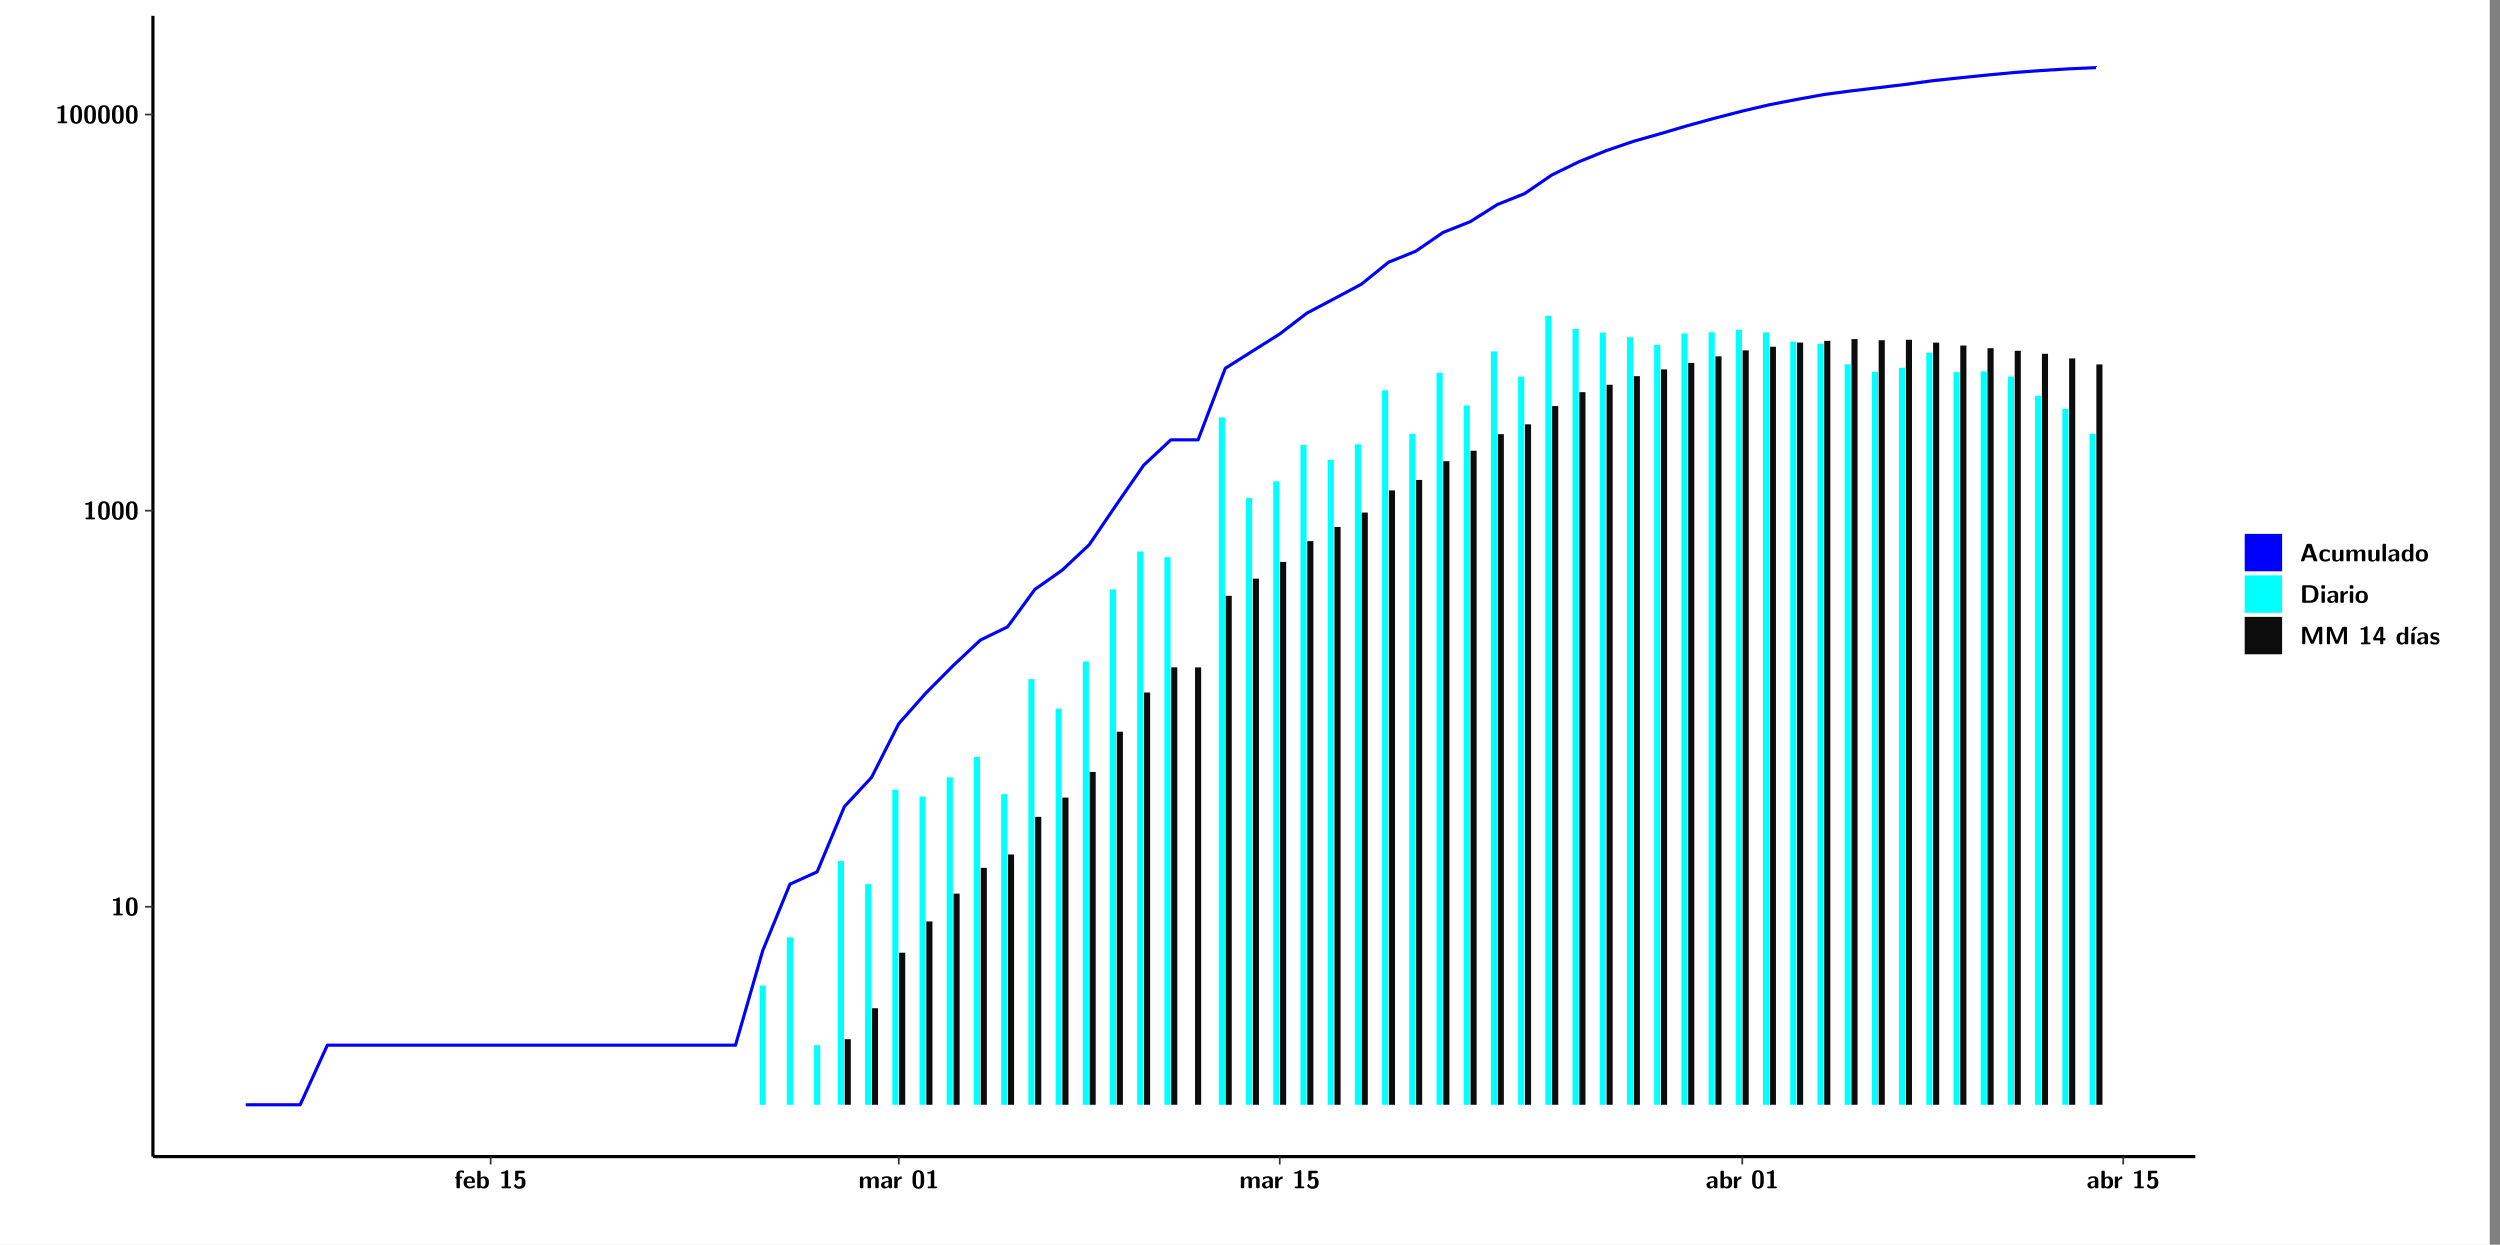 <?xml version="1.0" encoding="UTF-8"?>
<svg xmlns="http://www.w3.org/2000/svg" xmlns:xlink="http://www.w3.org/1999/xlink" width="867.653pt" height="432pt" viewBox="0 0 867.653 432" version="1.1">
<rect x="0" y="0" width="867.653" height="432" fill="#808080" stroke="none"/>
<defs>
<g>
<symbol overflow="visible" id="glyph0-0">
<path style="stroke:none;" d=""/>
</symbol>
<symbol overflow="visible" id="glyph0-1">
<path style="stroke:none;" d="M 3.109 -5.859 C 3.109 -6.016 3.109 -6.281 2.719 -6.281 C 2.547 -6.281 2.516 -6.266 2.406 -6.156 C 2.25 -6.016 1.922 -5.688 1.047 -5.672 C 0.891 -5.672 0.672 -5.609 0.672 -5.359 C 0.672 -5.047 0.969 -5.047 1.094 -5.047 C 1.344 -5.047 1.656 -5.078 1.906 -5.156 L 1.906 -0.625 L 1.234 -0.625 C 1.109 -0.625 0.812 -0.625 0.812 -0.312 C 0.812 0 1.109 0 1.234 0 L 3.719 0 C 3.828 0 4.141 0 4.141 -0.312 C 4.141 -0.625 3.828 -0.625 3.719 -0.625 L 3.109 -0.625 Z M 3.109 -5.859 "/>
</symbol>
<symbol overflow="visible" id="glyph0-2">
<path style="stroke:none;" d="M 4.438 -3 C 4.438 -4.203 4.438 -6.281 2.406 -6.281 C 0.375 -6.281 0.375 -4.219 0.375 -3 C 0.375 -1.812 0.375 0.188 2.406 0.188 C 4.438 0.188 4.438 -1.781 4.438 -3 Z M 2.406 -0.438 C 1.75 -0.438 1.656 -1.25 1.625 -1.484 C 1.562 -1.953 1.562 -2.766 1.562 -3.125 C 1.562 -3.641 1.562 -4.203 1.625 -4.641 C 1.641 -4.875 1.734 -5.641 2.406 -5.641 C 3.047 -5.641 3.156 -4.906 3.188 -4.734 C 3.25 -4.281 3.25 -3.594 3.25 -3.125 C 3.25 -2.625 3.25 -1.953 3.188 -1.469 C 3.156 -1.234 3.062 -0.438 2.406 -0.438 Z M 2.406 -0.438 "/>
</symbol>
<symbol overflow="visible" id="glyph0-3">
<path style="stroke:none;" d="M 1.922 -3.391 L 2.344 -3.391 C 2.453 -3.391 2.766 -3.391 2.766 -3.703 C 2.766 -4.016 2.453 -4.016 2.344 -4.016 L 1.891 -4.016 L 1.891 -4.969 C 1.891 -5.203 1.891 -5.547 2.469 -5.547 C 2.75 -5.547 2.922 -5.469 3.094 -5.297 C 3.156 -5.234 3.188 -5.219 3.219 -5.219 C 3.344 -5.219 3.344 -5.297 3.344 -5.438 L 3.344 -5.844 C 3.344 -6.062 3.328 -6.062 3.031 -6.125 C 2.781 -6.188 2.594 -6.188 2.469 -6.188 C 1.812 -6.188 0.75 -6.031 0.75 -4.719 L 0.75 -4.016 C 0.562 -4.016 0.266 -4.016 0.266 -3.703 C 0.266 -3.391 0.562 -3.391 0.75 -3.391 L 0.75 -0.422 C 0.75 -0.109 0.844 0 1.172 0 L 1.5 0 C 1.828 0 1.922 -0.109 1.922 -0.422 Z M 1.922 -3.391 "/>
</symbol>
<symbol overflow="visible" id="glyph0-4">
<path style="stroke:none;" d="M 3.781 -1.875 C 3.984 -1.875 4.203 -1.891 4.203 -2.281 C 4.203 -3.406 3.672 -4.156 2.359 -4.156 C 0.969 -4.156 0.266 -3.375 0.266 -2.047 C 0.266 -0.609 1.109 0.094 2.484 0.094 C 2.812 0.094 3.312 0.047 3.891 -0.234 C 4.078 -0.328 4.141 -0.359 4.141 -0.469 C 4.141 -0.531 4.125 -0.781 4.109 -0.844 C 4.078 -1.125 4.062 -1.125 3.984 -1.125 C 3.953 -1.125 3.938 -1.125 3.844 -1.047 C 3.328 -0.594 2.797 -0.531 2.516 -0.531 C 1.531 -0.531 1.422 -1.312 1.391 -1.875 Z M 1.406 -2.344 C 1.422 -2.875 1.609 -3.531 2.359 -3.531 C 3.062 -3.531 3.203 -3.031 3.219 -2.344 Z M 1.406 -2.344 "/>
</symbol>
<symbol overflow="visible" id="glyph0-5">
<path style="stroke:none;" d="M 1.703 -5.656 C 1.703 -5.938 1.641 -6.078 1.281 -6.078 L 0.953 -6.078 C 0.641 -6.078 0.531 -5.984 0.531 -5.656 L 0.531 -0.422 C 0.531 -0.109 0.625 0 0.953 0 L 1.312 0 C 1.453 0 1.719 0 1.734 -0.344 C 2.125 0.094 2.578 0.094 2.719 0.094 C 4.578 0.094 4.578 -1.594 4.578 -2.031 C 4.578 -2.453 4.578 -4.109 2.938 -4.109 C 2.219 -4.109 1.781 -3.703 1.703 -3.625 Z M 1.734 -3.172 C 1.844 -3.281 2.109 -3.484 2.5 -3.484 C 3.391 -3.484 3.391 -2.672 3.391 -2.016 C 3.391 -1.375 3.391 -0.531 2.406 -0.531 C 2.047 -0.531 1.828 -0.75 1.734 -0.875 Z M 1.734 -3.172 "/>
</symbol>
<symbol overflow="visible" id="glyph0-6">
<path style="stroke:none;" d="M 1.859 -5.203 L 3.578 -5.203 C 4 -5.203 4 -5.406 4 -5.641 C 4 -5.875 4 -6.078 3.578 -6.078 L 1.141 -6.078 C 0.875 -6.078 0.734 -6.031 0.734 -5.688 L 0.734 -3 C 0.734 -2.609 0.922 -2.594 1.172 -2.594 C 1.391 -2.594 1.469 -2.594 1.594 -2.812 C 1.812 -3.141 2.109 -3.328 2.469 -3.328 C 3.047 -3.328 3.047 -2.656 3.047 -1.969 C 3.047 -1.297 3.047 -0.625 2.125 -0.625 C 1.844 -0.625 1.25 -0.703 0.906 -1.406 C 0.875 -1.453 0.844 -1.5 0.781 -1.5 C 0.719 -1.5 0.703 -1.469 0.656 -1.391 C 0.531 -1.188 0.328 -0.891 0.328 -0.828 C 0.328 -0.75 0.891 0.188 2.141 0.188 C 3.562 0.188 4.328 -0.516 4.328 -1.938 C 4.328 -3.094 3.844 -3.953 2.5 -3.953 C 2.281 -3.953 2.078 -3.922 1.859 -3.844 Z M 1.859 -5.203 "/>
</symbol>
<symbol overflow="visible" id="glyph0-7">
<path style="stroke:none;" d="M 7.062 -2.844 C 7.062 -3.75 6.672 -4.109 5.781 -4.109 C 5.156 -4.109 4.688 -3.828 4.359 -3.25 C 4.219 -4.078 3.484 -4.109 3.109 -4.109 C 2.938 -4.109 2.578 -4.109 2.188 -3.828 C 1.906 -3.625 1.734 -3.344 1.672 -3.203 L 1.672 -3.641 C 1.672 -3.922 1.609 -4.062 1.25 -4.062 L 0.953 -4.062 C 0.625 -4.062 0.531 -3.969 0.531 -3.641 L 0.531 -0.422 C 0.531 -0.109 0.625 0 0.953 0 L 1.297 0 C 1.625 0 1.719 -0.109 1.719 -0.422 L 1.719 -2.359 C 1.719 -3.141 2.25 -3.484 2.688 -3.484 C 3.109 -3.484 3.203 -3.297 3.203 -2.828 L 3.203 -0.422 C 3.203 -0.109 3.297 0 3.625 0 L 3.969 0 C 4.297 0 4.391 -0.109 4.391 -0.422 L 4.391 -2.359 C 4.391 -3.141 4.922 -3.484 5.359 -3.484 C 5.781 -3.484 5.875 -3.297 5.875 -2.828 L 5.875 -0.422 C 5.875 -0.109 5.969 0 6.297 0 L 6.641 0 C 6.984 0 7.062 -0.109 7.062 -0.422 Z M 7.062 -2.844 "/>
</symbol>
<symbol overflow="visible" id="glyph0-8">
<path style="stroke:none;" d="M 4.062 -2.766 C 4.062 -4.156 2.734 -4.156 2.297 -4.156 C 1.891 -4.156 1.453 -4.125 0.859 -3.891 C 0.672 -3.797 0.625 -3.781 0.625 -3.688 C 0.625 -3.625 0.688 -3.109 0.688 -3.047 C 0.703 -2.984 0.75 -2.938 0.812 -2.938 C 0.844 -2.938 0.875 -2.969 0.906 -3 C 1.281 -3.391 1.719 -3.578 2.266 -3.578 C 2.734 -3.578 2.875 -3.297 2.875 -2.781 L 2.875 -2.469 C 2.562 -2.469 0.266 -2.453 0.266 -1.172 C 0.266 -0.547 0.766 0.094 1.531 0.094 C 1.828 0.094 2.484 0.016 2.906 -0.594 L 2.906 -0.422 C 2.906 -0.141 2.969 0 3.328 0 L 3.641 0 C 3.984 0 4.062 -0.109 4.062 -0.422 Z M 2.875 -1.344 C 2.875 -0.531 2.047 -0.531 2.016 -0.531 C 1.641 -0.531 1.406 -0.844 1.406 -1.188 C 1.406 -2.047 2.625 -2.109 2.875 -2.109 Z M 2.875 -1.344 "/>
</symbol>
<symbol overflow="visible" id="glyph0-9">
<path style="stroke:none;" d="M 1.703 -2.016 C 1.703 -2.844 2.391 -3.188 2.938 -3.219 C 3.109 -3.234 3.125 -3.234 3.125 -3.469 L 3.125 -3.875 C 3.125 -4.047 3.125 -4.109 2.969 -4.109 C 2.719 -4.109 2.078 -4.031 1.672 -3.078 L 1.656 -3.078 L 1.656 -3.641 C 1.656 -3.922 1.594 -4.062 1.234 -4.062 L 0.953 -4.062 C 0.641 -4.062 0.531 -3.969 0.531 -3.641 L 0.531 -0.422 C 0.531 -0.109 0.625 0 0.953 0 L 1.281 0 C 1.609 0 1.703 -0.109 1.703 -0.422 Z M 1.703 -2.016 "/>
</symbol>
<symbol overflow="visible" id="glyph0-10">
<path style="stroke:none;" d="M 4.156 -5.703 C 4.031 -6.078 3.766 -6.078 3.594 -6.078 L 2.828 -6.078 C 2.641 -6.078 2.391 -6.078 2.266 -5.703 L 0.406 -0.406 C 0.375 -0.297 0.375 -0.281 0.375 -0.234 C 0.375 0 0.594 0 0.703 0 L 1.031 0 C 1.188 0 1.453 0 1.578 -0.344 L 1.922 -1.328 L 4.344 -1.328 L 4.641 -0.484 C 4.75 -0.172 4.812 0 5.234 0 L 5.703 0 C 5.828 0 6.047 0 6.047 -0.234 C 6.047 -0.281 6.047 -0.297 6 -0.406 Z M 2.812 -3.938 C 2.938 -4.328 3.062 -4.656 3.125 -4.969 L 3.141 -4.969 C 3.188 -4.766 3.188 -4.75 3.25 -4.547 L 4.078 -2.078 L 2.188 -2.078 Z M 2.812 -3.938 "/>
</symbol>
<symbol overflow="visible" id="glyph0-11">
<path style="stroke:none;" d="M 4 -0.438 C 4 -0.531 3.969 -0.938 3.953 -1.047 C 3.953 -1.078 3.938 -1.172 3.844 -1.172 C 3.812 -1.172 3.797 -1.172 3.703 -1.078 C 3.562 -0.953 3.141 -0.594 2.422 -0.594 C 1.516 -0.594 1.516 -1.469 1.516 -2.031 C 1.516 -2.75 1.562 -3.484 2.453 -3.484 C 3.031 -3.484 3.266 -3.344 3.578 -3.078 C 3.688 -2.984 3.703 -2.984 3.734 -2.984 C 3.828 -2.984 3.844 -3.062 3.844 -3.094 C 3.859 -3.172 3.953 -3.656 3.953 -3.703 C 3.953 -3.781 3.891 -3.812 3.75 -3.891 C 3.328 -4.078 3.062 -4.156 2.453 -4.156 C 1.141 -4.156 0.328 -3.547 0.328 -2.016 C 0.328 -0.562 1.078 0.094 2.406 0.094 C 2.641 0.094 3.172 0.094 3.75 -0.203 C 4 -0.344 4 -0.344 4 -0.438 Z M 4 -0.438 "/>
</symbol>
<symbol overflow="visible" id="glyph0-12">
<path style="stroke:none;" d="M 4.391 -3.594 C 4.391 -3.875 4.328 -4.016 3.969 -4.016 L 3.609 -4.016 C 3.281 -4.016 3.188 -3.906 3.188 -3.594 L 3.188 -1.516 C 3.188 -0.938 2.891 -0.438 2.266 -0.438 C 1.766 -0.438 1.719 -0.562 1.719 -1.031 L 1.719 -3.594 C 1.719 -3.875 1.656 -4.016 1.297 -4.016 L 0.953 -4.016 C 0.625 -4.016 0.531 -3.922 0.531 -3.594 L 0.531 -1.109 C 0.531 -0.172 1.031 0.094 1.953 0.094 C 2.188 0.094 2.812 0.094 3.219 -0.656 L 3.219 -0.422 C 3.219 -0.141 3.281 0 3.641 0 L 3.969 0 C 4.297 0 4.391 -0.109 4.391 -0.422 Z M 4.391 -3.594 "/>
</symbol>
<symbol overflow="visible" id="glyph0-13">
<path style="stroke:none;" d="M 1.703 -5.656 C 1.703 -5.938 1.641 -6.078 1.281 -6.078 L 0.953 -6.078 C 0.641 -6.078 0.531 -5.984 0.531 -5.656 L 0.531 -0.422 C 0.531 -0.109 0.625 0 0.953 0 L 1.281 0 C 1.609 0 1.703 -0.109 1.703 -0.422 Z M 1.703 -5.656 "/>
</symbol>
<symbol overflow="visible" id="glyph0-14">
<path style="stroke:none;" d="M 4.375 -5.656 C 4.375 -5.938 4.312 -6.078 3.953 -6.078 L 3.625 -6.078 C 3.297 -6.078 3.203 -5.969 3.203 -5.656 L 3.203 -3.672 C 2.812 -4.047 2.375 -4.109 2.109 -4.109 C 0.328 -4.109 0.328 -2.422 0.328 -2 C 0.328 -1.594 0.328 0.094 2.062 0.094 C 2.422 0.094 2.812 -0.016 3.188 -0.406 C 3.188 -0.094 3.297 0 3.609 0 L 3.953 0 C 4.281 0 4.375 -0.109 4.375 -0.422 Z M 3.188 -1.094 C 3.188 -0.953 3.188 -0.875 2.922 -0.688 C 2.703 -0.547 2.5 -0.531 2.406 -0.531 C 1.516 -0.531 1.516 -1.344 1.516 -2 C 1.516 -2.656 1.516 -3.484 2.5 -3.484 C 2.75 -3.484 2.984 -3.391 3.188 -3.203 Z M 3.188 -1.094 "/>
</symbol>
<symbol overflow="visible" id="glyph0-15">
<path style="stroke:none;" d="M 4.547 -1.969 C 4.547 -3.406 3.844 -4.156 2.406 -4.156 C 0.953 -4.156 0.266 -3.391 0.266 -1.969 C 0.266 -0.547 1.031 0.094 2.406 0.094 C 3.781 0.094 4.547 -0.531 4.547 -1.969 Z M 2.406 -0.594 C 1.469 -0.594 1.469 -1.375 1.469 -2.078 C 1.469 -2.75 1.469 -3.531 2.406 -3.531 C 3.344 -3.531 3.344 -2.766 3.344 -2.078 C 3.344 -1.391 3.344 -0.594 2.406 -0.594 Z M 2.406 -0.594 "/>
</symbol>
<symbol overflow="visible" id="glyph0-16">
<path style="stroke:none;" d="M 1.219 -6.078 C 0.906 -6.078 0.797 -5.984 0.797 -5.656 L 0.797 -0.422 C 0.797 -0.109 0.891 0 1.219 0 L 3.531 0 C 5.672 0 6.422 -1.281 6.422 -3 C 6.422 -3.688 6.297 -4.547 5.812 -5.156 C 5.156 -5.984 4.109 -6.078 3.531 -6.078 Z M 2.062 -0.75 L 2.062 -5.328 L 3.188 -5.328 C 5.078 -5.328 5.156 -3.984 5.156 -3 C 5.156 -2 5.062 -0.75 3.188 -0.75 Z M 2.062 -0.75 "/>
</symbol>
<symbol overflow="visible" id="glyph0-17">
<path style="stroke:none;" d="M 0.891 -6.094 C 0.609 -6.094 0.469 -6.047 0.469 -5.688 L 0.469 -5.281 C 0.469 -5 0.562 -4.891 0.891 -4.891 L 1.344 -4.891 C 1.766 -4.891 1.766 -5.078 1.766 -5.484 C 1.766 -5.906 1.766 -6.094 1.344 -6.094 Z M 1.703 -3.594 C 1.703 -3.875 1.641 -4.016 1.281 -4.016 L 0.953 -4.016 C 0.641 -4.016 0.531 -3.922 0.531 -3.594 L 0.531 -0.422 C 0.531 -0.109 0.625 0 0.953 0 L 1.281 0 C 1.609 0 1.703 -0.109 1.703 -0.422 Z M 1.703 -3.594 "/>
</symbol>
<symbol overflow="visible" id="glyph0-18">
<path style="stroke:none;" d="M 4.859 -2.859 C 4.688 -2.422 4.359 -1.609 4.281 -1.312 C 4.203 -1.625 3.844 -2.484 3.656 -2.953 L 2.531 -5.719 C 2.391 -6.078 2.109 -6.078 1.953 -6.078 L 1.219 -6.078 C 0.906 -6.078 0.797 -5.984 0.797 -5.656 L 0.797 -0.422 C 0.797 -0.109 0.891 0 1.219 0 L 1.453 0 C 1.781 0 1.875 -0.109 1.875 -0.422 L 1.875 -4.953 L 1.891 -4.953 C 1.984 -4.562 2.375 -3.578 2.578 -3.062 L 3.609 -0.562 C 3.766 -0.188 3.969 -0.188 4.266 -0.188 C 4.562 -0.188 4.781 -0.188 4.938 -0.562 L 6.062 -3.328 C 6.141 -3.531 6.625 -4.719 6.672 -4.953 L 6.688 -4.953 L 6.688 -0.422 C 6.688 -0.141 6.75 0 7.109 0 L 7.344 0 C 7.672 0 7.766 -0.109 7.766 -0.422 L 7.766 -5.656 C 7.766 -5.938 7.703 -6.078 7.344 -6.078 L 6.609 -6.078 C 6.391 -6.078 6.172 -6.062 6.016 -5.703 Z M 4.859 -2.859 "/>
</symbol>
<symbol overflow="visible" id="glyph0-19">
<path style="stroke:none;" d="M 0.344 -2.297 C 0.266 -2.172 0.266 -2.141 0.266 -1.984 L 0.266 -1.766 C 0.266 -1.484 0.328 -1.344 0.688 -1.344 L 2.672 -1.344 L 2.672 -0.422 C 2.672 -0.141 2.719 0 3.078 0 L 3.328 0 C 3.656 0 3.75 -0.109 3.75 -0.422 L 3.75 -1.344 L 4.125 -1.344 C 4.391 -1.344 4.547 -1.406 4.547 -1.75 C 4.547 -2.078 4.422 -2.172 4.125 -2.172 L 3.75 -2.172 L 3.75 -5.656 C 3.75 -5.984 3.656 -6.078 3.328 -6.078 L 2.688 -6.078 C 2.531 -6.078 2.391 -6.078 2.281 -5.875 Z M 1.188 -2.172 C 2.578 -4.75 2.672 -5.016 2.703 -5.156 L 2.719 -5.156 L 2.719 -2.172 Z M 1.188 -2.172 "/>
</symbol>
<symbol overflow="visible" id="glyph0-20">
<path style="stroke:none;" d="M 3.906 -5.844 C 3.953 -5.875 4 -5.922 4 -5.969 C 4 -6.078 3.906 -6.078 3.766 -6.078 L 3.047 -6.078 C 2.875 -6.078 2.859 -6.078 2.781 -5.984 L 2.031 -4.953 C 1.953 -4.859 1.953 -4.844 1.953 -4.828 C 1.953 -4.703 2.047 -4.703 2.188 -4.703 L 2.516 -4.703 Z M 3.906 -5.844 "/>
</symbol>
<symbol overflow="visible" id="glyph0-21">
<path style="stroke:none;" d="M 1.703 -3.594 C 1.703 -3.875 1.641 -4.016 1.281 -4.016 L 0.953 -4.016 C 0.641 -4.016 0.531 -3.922 0.531 -3.594 L 0.531 -0.422 C 0.531 -0.109 0.625 0 0.953 0 L 1.281 0 C 1.609 0 1.703 -0.109 1.703 -0.422 Z M 1.703 -3.594 "/>
</symbol>
<symbol overflow="visible" id="glyph0-22">
<path style="stroke:none;" d="M 3.469 -1.234 C 3.469 -1.734 3.203 -2.031 3.047 -2.172 C 2.703 -2.484 2.391 -2.547 2.031 -2.609 C 1.547 -2.703 1.188 -2.766 1.188 -3.109 C 1.188 -3.469 1.484 -3.547 1.828 -3.547 C 2.406 -3.547 2.719 -3.328 2.953 -3.125 C 3.047 -3.047 3.062 -3.047 3.094 -3.047 C 3.188 -3.047 3.203 -3.125 3.203 -3.156 C 3.219 -3.219 3.312 -3.719 3.312 -3.766 C 3.312 -3.906 2.844 -4.031 2.75 -4.062 C 2.406 -4.156 2.125 -4.156 1.891 -4.156 C 1.5 -4.156 0.328 -4.156 0.328 -2.906 C 0.328 -2.484 0.516 -2.219 0.75 -2 C 1.062 -1.734 1.406 -1.672 1.906 -1.562 C 2.156 -1.531 2.609 -1.453 2.609 -1.062 C 2.609 -0.656 2.266 -0.594 1.922 -0.594 C 1.531 -0.594 1.047 -0.703 0.625 -1.188 C 0.594 -1.234 0.562 -1.266 0.516 -1.266 C 0.422 -1.266 0.406 -1.188 0.391 -1.125 C 0.375 -1.016 0.266 -0.516 0.266 -0.422 C 0.266 -0.266 0.922 -0.062 0.922 -0.047 C 1.406 0.094 1.766 0.094 1.922 0.094 C 2.359 0.094 3.469 0.062 3.469 -1.234 Z M 3.469 -1.234 "/>
</symbol>
</g>
<clipPath id="clip1">
  <path d="M 0 0 L 864.012 0 L 864.012 432 L 0 432 Z M 0 0 "/>
</clipPath>
<clipPath id="clip2">
  <path d="M 53.07 5.473 L 761.902 5.473 L 761.902 401.414 L 53.07 401.414 Z M 53.07 5.473 "/>
</clipPath>
</defs>
<g id="surface1">
<g clip-path="url(#clip1)" clip-rule="nonzero">
<path style="fill-rule:nonzero;fill:rgb(100%,100%,100%);fill-opacity:1;stroke-width:0.598;stroke-linecap:round;stroke-linejoin:round;stroke:rgb(100%,100%,100%);stroke-opacity:1;stroke-miterlimit:10;" d="M 0 0 L 0 432.004 L 864.012 432.004 L 864.012 0 Z M 0 0 " transform="matrix(1,0,0,-1,0,432)"/>
</g>
<g clip-path="url(#clip2)" clip-rule="nonzero">
<path style=" stroke:none;fill-rule:nonzero;fill:rgb(100%,100%,100%);fill-opacity:1;" d="M 53.07 401.414 L 53.07 5.473 L 761.902 5.473 L 761.902 401.414 Z M 53.07 401.414 "/>
</g>
<path style=" stroke:none;fill-rule:nonzero;fill:rgb(0%,100%,100%);fill-opacity:1;" d="M 263.656 383.422 L 263.656 342.035 L 265.777 342.035 L 265.777 383.422 Z M 263.656 383.422 "/>
<path style=" stroke:none;fill-rule:nonzero;fill:rgb(0%,100%,100%);fill-opacity:1;" d="M 273.09 383.422 L 273.09 325.328 L 275.223 325.328 L 275.223 383.422 Z M 273.09 383.422 "/>
<path style=" stroke:none;fill-rule:nonzero;fill:rgb(0%,100%,100%);fill-opacity:1;" d="M 282.535 383.422 L 282.535 362.73 L 284.668 362.73 L 284.668 383.422 Z M 282.535 383.422 "/>
<path style=" stroke:none;fill-rule:nonzero;fill:rgb(0%,100%,100%);fill-opacity:1;" d="M 290.805 383.422 L 290.805 298.848 L 292.926 298.848 L 292.926 383.422 Z M 290.805 383.422 "/>
<path style=" stroke:none;fill-rule:nonzero;fill:rgb(4.999%,4.999%,4.999%);fill-opacity:1;" d="M 293.164 383.422 L 293.164 360.668 L 295.285 360.668 L 295.285 383.422 Z M 293.164 383.422 "/>
<path style=" stroke:none;fill-rule:nonzero;fill:rgb(0%,100%,100%);fill-opacity:1;" d="M 300.246 383.422 L 300.246 306.859 L 302.371 306.859 L 302.371 383.422 Z M 300.246 383.422 "/>
<path style=" stroke:none;fill-rule:nonzero;fill:rgb(4.999%,4.999%,4.999%);fill-opacity:1;" d="M 302.609 383.422 L 302.609 349.926 L 304.73 349.926 L 304.73 383.422 Z M 302.609 383.422 "/>
<path style=" stroke:none;fill-rule:nonzero;fill:rgb(0%,100%,100%);fill-opacity:1;" d="M 309.684 383.422 L 309.684 274.059 L 311.816 274.059 L 311.816 383.422 Z M 309.684 383.422 "/>
<path style=" stroke:none;fill-rule:nonzero;fill:rgb(4.999%,4.999%,4.999%);fill-opacity:1;" d="M 312.043 383.422 L 312.043 330.648 L 314.176 330.648 L 314.176 383.422 Z M 312.043 383.422 "/>
<path style=" stroke:none;fill-rule:nonzero;fill:rgb(0%,100%,100%);fill-opacity:1;" d="M 319.129 383.422 L 319.129 276.453 L 321.258 276.453 L 321.258 383.422 Z M 319.129 383.422 "/>
<path style=" stroke:none;fill-rule:nonzero;fill:rgb(4.999%,4.999%,4.999%);fill-opacity:1;" d="M 321.488 383.422 L 321.488 319.789 L 323.621 319.789 L 323.621 383.422 Z M 321.488 383.422 "/>
<path style=" stroke:none;fill-rule:nonzero;fill:rgb(0%,100%,100%);fill-opacity:1;" d="M 328.57 383.422 L 328.57 269.785 L 330.695 269.785 L 330.695 383.422 Z M 328.57 383.422 "/>
<path style=" stroke:none;fill-rule:nonzero;fill:rgb(4.999%,4.999%,4.999%);fill-opacity:1;" d="M 330.934 383.422 L 330.934 310.145 L 333.055 310.145 L 333.055 383.422 Z M 330.934 383.422 "/>
<path style=" stroke:none;fill-rule:nonzero;fill:rgb(0%,100%,100%);fill-opacity:1;" d="M 338.016 383.422 L 338.016 262.734 L 340.141 262.734 L 340.141 383.422 Z M 338.016 383.422 "/>
<path style=" stroke:none;fill-rule:nonzero;fill:rgb(4.999%,4.999%,4.999%);fill-opacity:1;" d="M 340.379 383.422 L 340.379 301.199 L 342.5 301.199 L 342.5 383.422 Z M 340.379 383.422 "/>
<path style=" stroke:none;fill-rule:nonzero;fill:rgb(0%,100%,100%);fill-opacity:1;" d="M 347.461 383.422 L 347.461 275.633 L 349.582 275.633 L 349.582 383.422 Z M 347.461 383.422 "/>
<path style=" stroke:none;fill-rule:nonzero;fill:rgb(4.999%,4.999%,4.999%);fill-opacity:1;" d="M 349.824 383.422 L 349.824 296.555 L 351.945 296.555 L 351.945 383.422 Z M 349.824 383.422 "/>
<path style=" stroke:none;fill-rule:nonzero;fill:rgb(0%,100%,100%);fill-opacity:1;" d="M 356.906 383.422 L 356.906 235.695 L 359.027 235.695 L 359.027 383.422 Z M 356.906 383.422 "/>
<path style=" stroke:none;fill-rule:nonzero;fill:rgb(4.999%,4.999%,4.999%);fill-opacity:1;" d="M 359.266 383.422 L 359.266 283.496 L 361.391 283.496 L 361.391 383.422 Z M 359.266 383.422 "/>
<path style=" stroke:none;fill-rule:nonzero;fill:rgb(0%,100%,100%);fill-opacity:1;" d="M 366.352 383.422 L 366.352 245.957 L 368.473 245.957 L 368.473 383.422 Z M 366.352 383.422 "/>
<path style=" stroke:none;fill-rule:nonzero;fill:rgb(4.999%,4.999%,4.999%);fill-opacity:1;" d="M 368.711 383.422 L 368.711 276.809 L 370.836 276.809 L 370.836 383.422 Z M 368.711 383.422 "/>
<path style=" stroke:none;fill-rule:nonzero;fill:rgb(0%,100%,100%);fill-opacity:1;" d="M 375.797 383.422 L 375.797 229.586 L 377.918 229.586 L 377.918 383.422 Z M 375.797 383.422 "/>
<path style=" stroke:none;fill-rule:nonzero;fill:rgb(4.999%,4.999%,4.999%);fill-opacity:1;" d="M 378.156 383.422 L 378.156 267.902 L 380.277 267.902 L 380.277 383.422 Z M 378.156 383.422 "/>
<path style=" stroke:none;fill-rule:nonzero;fill:rgb(0%,100%,100%);fill-opacity:1;" d="M 385.23 383.422 L 385.23 204.57 L 387.363 204.57 L 387.363 383.422 Z M 385.23 383.422 "/>
<path style=" stroke:none;fill-rule:nonzero;fill:rgb(4.999%,4.999%,4.999%);fill-opacity:1;" d="M 387.59 383.422 L 387.59 253.945 L 389.723 253.945 L 389.723 383.422 Z M 387.59 383.422 "/>
<path style=" stroke:none;fill-rule:nonzero;fill:rgb(0%,100%,100%);fill-opacity:1;" d="M 394.676 383.422 L 394.676 191.391 L 396.809 191.391 L 396.809 383.422 Z M 394.676 383.422 "/>
<path style=" stroke:none;fill-rule:nonzero;fill:rgb(4.999%,4.999%,4.999%);fill-opacity:1;" d="M 397.035 383.422 L 397.035 240.348 L 399.168 240.348 L 399.168 383.422 Z M 397.035 383.422 "/>
<path style=" stroke:none;fill-rule:nonzero;fill:rgb(0%,100%,100%);fill-opacity:1;" d="M 404.121 383.422 L 404.121 193.383 L 406.242 193.383 L 406.242 383.422 Z M 404.121 383.422 "/>
<path style=" stroke:none;fill-rule:nonzero;fill:rgb(4.999%,4.999%,4.999%);fill-opacity:1;" d="M 406.48 383.422 L 406.48 231.609 L 408.602 231.609 L 408.602 383.422 Z M 406.48 383.422 "/>
<path style=" stroke:none;fill-rule:nonzero;fill:rgb(4.999%,4.999%,4.999%);fill-opacity:1;" d="M 414.75 383.422 L 414.75 231.629 L 416.871 231.629 L 416.871 383.422 Z M 414.75 383.422 "/>
<path style=" stroke:none;fill-rule:nonzero;fill:rgb(0%,100%,100%);fill-opacity:1;" d="M 423.008 383.422 L 423.008 144.871 L 425.133 144.871 L 425.133 383.422 Z M 423.008 383.422 "/>
<path style=" stroke:none;fill-rule:nonzero;fill:rgb(4.999%,4.999%,4.999%);fill-opacity:1;" d="M 425.371 383.422 L 425.371 206.781 L 427.492 206.781 L 427.492 383.422 Z M 425.371 383.422 "/>
<path style=" stroke:none;fill-rule:nonzero;fill:rgb(0%,100%,100%);fill-opacity:1;" d="M 432.453 383.422 L 432.453 172.82 L 434.574 172.82 L 434.574 383.422 Z M 432.453 383.422 "/>
<path style=" stroke:none;fill-rule:nonzero;fill:rgb(4.999%,4.999%,4.999%);fill-opacity:1;" d="M 434.816 383.422 L 434.816 200.832 L 436.938 200.832 L 436.938 383.422 Z M 434.816 383.422 "/>
<path style=" stroke:none;fill-rule:nonzero;fill:rgb(0%,100%,100%);fill-opacity:1;" d="M 441.898 383.422 L 441.898 167.031 L 444.02 167.031 L 444.02 383.422 Z M 441.898 383.422 "/>
<path style=" stroke:none;fill-rule:nonzero;fill:rgb(4.999%,4.999%,4.999%);fill-opacity:1;" d="M 444.262 383.422 L 444.262 195.016 L 446.383 195.016 L 446.383 383.422 Z M 444.262 383.422 "/>
<path style=" stroke:none;fill-rule:nonzero;fill:rgb(0%,100%,100%);fill-opacity:1;" d="M 451.344 383.422 L 451.344 154.457 L 453.465 154.457 L 453.465 383.422 Z M 451.344 383.422 "/>
<path style=" stroke:none;fill-rule:nonzero;fill:rgb(4.999%,4.999%,4.999%);fill-opacity:1;" d="M 453.703 383.422 L 453.703 187.801 L 455.828 187.801 L 455.828 383.422 Z M 453.703 383.422 "/>
<path style=" stroke:none;fill-rule:nonzero;fill:rgb(0%,100%,100%);fill-opacity:1;" d="M 460.777 383.422 L 460.777 159.578 L 462.91 159.578 L 462.91 383.422 Z M 460.777 383.422 "/>
<path style=" stroke:none;fill-rule:nonzero;fill:rgb(4.999%,4.999%,4.999%);fill-opacity:1;" d="M 463.141 383.422 L 463.141 182.883 L 465.27 182.883 L 465.27 383.422 Z M 463.141 383.422 "/>
<path style=" stroke:none;fill-rule:nonzero;fill:rgb(0%,100%,100%);fill-opacity:1;" d="M 470.223 383.422 L 470.223 154.207 L 472.355 154.207 L 472.355 383.422 Z M 470.223 383.422 "/>
<path style=" stroke:none;fill-rule:nonzero;fill:rgb(4.999%,4.999%,4.999%);fill-opacity:1;" d="M 472.582 383.422 L 472.582 177.891 L 474.715 177.891 L 474.715 383.422 Z M 472.582 383.422 "/>
<path style=" stroke:none;fill-rule:nonzero;fill:rgb(0%,100%,100%);fill-opacity:1;" d="M 479.668 383.422 L 479.668 135.449 L 481.789 135.449 L 481.789 383.422 Z M 479.668 383.422 "/>
<path style=" stroke:none;fill-rule:nonzero;fill:rgb(4.999%,4.999%,4.999%);fill-opacity:1;" d="M 482.027 383.422 L 482.027 170.207 L 484.152 170.207 L 484.152 383.422 Z M 482.027 383.422 "/>
<path style=" stroke:none;fill-rule:nonzero;fill:rgb(0%,100%,100%);fill-opacity:1;" d="M 489.113 383.422 L 489.113 150.512 L 491.234 150.512 L 491.234 383.422 Z M 489.113 383.422 "/>
<path style=" stroke:none;fill-rule:nonzero;fill:rgb(4.999%,4.999%,4.999%);fill-opacity:1;" d="M 491.473 383.422 L 491.473 166.562 L 493.594 166.562 L 493.594 383.422 Z M 491.473 383.422 "/>
<path style=" stroke:none;fill-rule:nonzero;fill:rgb(0%,100%,100%);fill-opacity:1;" d="M 498.559 383.422 L 498.559 129.391 L 500.68 129.391 L 500.68 383.422 Z M 498.559 383.422 "/>
<path style=" stroke:none;fill-rule:nonzero;fill:rgb(4.999%,4.999%,4.999%);fill-opacity:1;" d="M 500.918 383.422 L 500.918 160.066 L 503.039 160.066 L 503.039 383.422 Z M 500.918 383.422 "/>
<path style=" stroke:none;fill-rule:nonzero;fill:rgb(0%,100%,100%);fill-opacity:1;" d="M 508 383.422 L 508 140.738 L 510.125 140.738 L 510.125 383.422 Z M 508 383.422 "/>
<path style=" stroke:none;fill-rule:nonzero;fill:rgb(4.999%,4.999%,4.999%);fill-opacity:1;" d="M 510.363 383.422 L 510.363 156.43 L 512.484 156.43 L 512.484 383.422 Z M 510.363 383.422 "/>
<path style=" stroke:none;fill-rule:nonzero;fill:rgb(0%,100%,100%);fill-opacity:1;" d="M 517.445 383.422 L 517.445 121.957 L 519.566 121.957 L 519.566 383.422 Z M 517.445 383.422 "/>
<path style=" stroke:none;fill-rule:nonzero;fill:rgb(4.999%,4.999%,4.999%);fill-opacity:1;" d="M 519.809 383.422 L 519.809 150.68 L 521.93 150.68 L 521.93 383.422 Z M 519.809 383.422 "/>
<path style=" stroke:none;fill-rule:nonzero;fill:rgb(0%,100%,100%);fill-opacity:1;" d="M 526.883 383.422 L 526.883 130.715 L 529.012 130.715 L 529.012 383.422 Z M 526.883 383.422 "/>
<path style=" stroke:none;fill-rule:nonzero;fill:rgb(4.999%,4.999%,4.999%);fill-opacity:1;" d="M 529.242 383.422 L 529.242 147.266 L 531.375 147.266 L 531.375 383.422 Z M 529.242 383.422 "/>
<path style=" stroke:none;fill-rule:nonzero;fill:rgb(0%,100%,100%);fill-opacity:1;" d="M 536.324 383.422 L 536.324 109.613 L 538.457 109.613 L 538.457 383.422 Z M 536.324 383.422 "/>
<path style=" stroke:none;fill-rule:nonzero;fill:rgb(4.999%,4.999%,4.999%);fill-opacity:1;" d="M 538.688 383.422 L 538.688 140.918 L 540.82 140.918 L 540.82 383.422 Z M 538.688 383.422 "/>
<path style=" stroke:none;fill-rule:nonzero;fill:rgb(0%,100%,100%);fill-opacity:1;" d="M 545.77 383.422 L 545.77 114.156 L 547.902 114.156 L 547.902 383.422 Z M 545.77 383.422 "/>
<path style=" stroke:none;fill-rule:nonzero;fill:rgb(4.999%,4.999%,4.999%);fill-opacity:1;" d="M 548.133 383.422 L 548.133 136.105 L 550.254 136.105 L 550.254 383.422 Z M 548.133 383.422 "/>
<path style=" stroke:none;fill-rule:nonzero;fill:rgb(0%,100%,100%);fill-opacity:1;" d="M 555.215 383.422 L 555.215 115.402 L 557.336 115.402 L 557.336 383.422 Z M 555.215 383.422 "/>
<path style=" stroke:none;fill-rule:nonzero;fill:rgb(4.999%,4.999%,4.999%);fill-opacity:1;" d="M 557.578 383.422 L 557.578 133.535 L 559.699 133.535 L 559.699 383.422 Z M 557.578 383.422 "/>
<path style=" stroke:none;fill-rule:nonzero;fill:rgb(0%,100%,100%);fill-opacity:1;" d="M 564.66 383.422 L 564.66 117.008 L 566.781 117.008 L 566.781 383.422 Z M 564.66 383.422 "/>
<path style=" stroke:none;fill-rule:nonzero;fill:rgb(4.999%,4.999%,4.999%);fill-opacity:1;" d="M 567.02 383.422 L 567.02 130.555 L 569.145 130.555 L 569.145 383.422 Z M 567.02 383.422 "/>
<path style=" stroke:none;fill-rule:nonzero;fill:rgb(0%,100%,100%);fill-opacity:1;" d="M 574.105 383.422 L 574.105 119.668 L 576.227 119.668 L 576.227 383.422 Z M 574.105 383.422 "/>
<path style=" stroke:none;fill-rule:nonzero;fill:rgb(4.999%,4.999%,4.999%);fill-opacity:1;" d="M 576.465 383.422 L 576.465 128.207 L 578.586 128.207 L 578.586 383.422 Z M 576.465 383.422 "/>
<path style=" stroke:none;fill-rule:nonzero;fill:rgb(0%,100%,100%);fill-opacity:1;" d="M 583.551 383.422 L 583.551 115.73 L 585.672 115.73 L 585.672 383.422 Z M 583.551 383.422 "/>
<path style=" stroke:none;fill-rule:nonzero;fill:rgb(4.999%,4.999%,4.999%);fill-opacity:1;" d="M 585.91 383.422 L 585.91 125.945 L 588.031 125.945 L 588.031 383.422 Z M 585.91 383.422 "/>
<path style=" stroke:none;fill-rule:nonzero;fill:rgb(0%,100%,100%);fill-opacity:1;" d="M 592.992 383.422 L 592.992 115.273 L 595.117 115.273 L 595.117 383.422 Z M 592.992 383.422 "/>
<path style=" stroke:none;fill-rule:nonzero;fill:rgb(4.999%,4.999%,4.999%);fill-opacity:1;" d="M 595.355 383.422 L 595.355 123.672 L 597.477 123.672 L 597.477 383.422 Z M 595.355 383.422 "/>
<path style=" stroke:none;fill-rule:nonzero;fill:rgb(0%,100%,100%);fill-opacity:1;" d="M 602.43 383.422 L 602.43 114.426 L 604.562 114.426 L 604.562 383.422 Z M 602.43 383.422 "/>
<path style=" stroke:none;fill-rule:nonzero;fill:rgb(4.999%,4.999%,4.999%);fill-opacity:1;" d="M 604.789 383.422 L 604.789 121.609 L 606.922 121.609 L 606.922 383.422 Z M 604.789 383.422 "/>
<path style=" stroke:none;fill-rule:nonzero;fill:rgb(0%,100%,100%);fill-opacity:1;" d="M 611.875 383.422 L 611.875 115.344 L 614.004 115.344 L 614.004 383.422 Z M 611.875 383.422 "/>
<path style=" stroke:none;fill-rule:nonzero;fill:rgb(4.999%,4.999%,4.999%);fill-opacity:1;" d="M 614.234 383.422 L 614.234 120.344 L 616.367 120.344 L 616.367 383.422 Z M 614.234 383.422 "/>
<path style=" stroke:none;fill-rule:nonzero;fill:rgb(0%,100%,100%);fill-opacity:1;" d="M 621.316 383.422 L 621.316 118.57 L 623.441 118.57 L 623.441 383.422 Z M 621.316 383.422 "/>
<path style=" stroke:none;fill-rule:nonzero;fill:rgb(4.999%,4.999%,4.999%);fill-opacity:1;" d="M 623.68 383.422 L 623.68 118.891 L 625.801 118.891 L 625.801 383.422 Z M 623.68 383.422 "/>
<path style=" stroke:none;fill-rule:nonzero;fill:rgb(0%,100%,100%);fill-opacity:1;" d="M 630.762 383.422 L 630.762 119.27 L 632.887 119.27 L 632.887 383.422 Z M 630.762 383.422 "/>
<path style=" stroke:none;fill-rule:nonzero;fill:rgb(4.999%,4.999%,4.999%);fill-opacity:1;" d="M 633.125 383.422 L 633.125 118.293 L 635.246 118.293 L 635.246 383.422 Z M 633.125 383.422 "/>
<path style=" stroke:none;fill-rule:nonzero;fill:rgb(0%,100%,100%);fill-opacity:1;" d="M 640.207 383.422 L 640.207 126.453 L 642.328 126.453 L 642.328 383.422 Z M 640.207 383.422 "/>
<path style=" stroke:none;fill-rule:nonzero;fill:rgb(4.999%,4.999%,4.999%);fill-opacity:1;" d="M 642.57 383.422 L 642.57 117.684 L 644.691 117.684 L 644.691 383.422 Z M 642.57 383.422 "/>
<path style=" stroke:none;fill-rule:nonzero;fill:rgb(0%,100%,100%);fill-opacity:1;" d="M 649.652 383.422 L 649.652 129.004 L 651.773 129.004 L 651.773 383.422 Z M 649.652 383.422 "/>
<path style=" stroke:none;fill-rule:nonzero;fill:rgb(4.999%,4.999%,4.999%);fill-opacity:1;" d="M 652.012 383.422 L 652.012 118.074 L 654.137 118.074 L 654.137 383.422 Z M 652.012 383.422 "/>
<path style=" stroke:none;fill-rule:nonzero;fill:rgb(0%,100%,100%);fill-opacity:1;" d="M 659.098 383.422 L 659.098 127.629 L 661.219 127.629 L 661.219 383.422 Z M 659.098 383.422 "/>
<path style=" stroke:none;fill-rule:nonzero;fill:rgb(4.999%,4.999%,4.999%);fill-opacity:1;" d="M 661.457 383.422 L 661.457 117.922 L 663.582 117.922 L 663.582 383.422 Z M 661.457 383.422 "/>
<path style=" stroke:none;fill-rule:nonzero;fill:rgb(0%,100%,100%);fill-opacity:1;" d="M 668.543 383.422 L 668.543 122.387 L 670.664 122.387 L 670.664 383.422 Z M 668.543 383.422 "/>
<path style=" stroke:none;fill-rule:nonzero;fill:rgb(4.999%,4.999%,4.999%);fill-opacity:1;" d="M 670.902 383.422 L 670.902 118.922 L 673.023 118.922 L 673.023 383.422 Z M 670.902 383.422 "/>
<path style=" stroke:none;fill-rule:nonzero;fill:rgb(0%,100%,100%);fill-opacity:1;" d="M 677.977 383.422 L 677.977 129.16 L 680.109 129.16 L 680.109 383.422 Z M 677.977 383.422 "/>
<path style=" stroke:none;fill-rule:nonzero;fill:rgb(4.999%,4.999%,4.999%);fill-opacity:1;" d="M 680.336 383.422 L 680.336 119.926 L 682.469 119.926 L 682.469 383.422 Z M 680.336 383.422 "/>
<path style=" stroke:none;fill-rule:nonzero;fill:rgb(0%,100%,100%);fill-opacity:1;" d="M 687.422 383.422 L 687.422 128.871 L 689.555 128.871 L 689.555 383.422 Z M 687.422 383.422 "/>
<path style=" stroke:none;fill-rule:nonzero;fill:rgb(4.999%,4.999%,4.999%);fill-opacity:1;" d="M 689.781 383.422 L 689.781 120.844 L 691.914 120.844 L 691.914 383.422 Z M 689.781 383.422 "/>
<path style=" stroke:none;fill-rule:nonzero;fill:rgb(0%,100%,100%);fill-opacity:1;" d="M 696.867 383.422 L 696.867 130.688 L 698.988 130.688 L 698.988 383.422 Z M 696.867 383.422 "/>
<path style=" stroke:none;fill-rule:nonzero;fill:rgb(4.999%,4.999%,4.999%);fill-opacity:1;" d="M 699.227 383.422 L 699.227 121.75 L 701.348 121.75 L 701.348 383.422 Z M 699.227 383.422 "/>
<path style=" stroke:none;fill-rule:nonzero;fill:rgb(0%,100%,100%);fill-opacity:1;" d="M 706.309 383.422 L 706.309 137.34 L 708.434 137.34 L 708.434 383.422 Z M 706.309 383.422 "/>
<path style=" stroke:none;fill-rule:nonzero;fill:rgb(4.999%,4.999%,4.999%);fill-opacity:1;" d="M 708.672 383.422 L 708.672 122.785 L 710.793 122.785 L 710.793 383.422 Z M 708.672 383.422 "/>
<path style=" stroke:none;fill-rule:nonzero;fill:rgb(0%,100%,100%);fill-opacity:1;" d="M 715.754 383.422 L 715.754 141.875 L 717.879 141.875 L 717.879 383.422 Z M 715.754 383.422 "/>
<path style=" stroke:none;fill-rule:nonzero;fill:rgb(4.999%,4.999%,4.999%);fill-opacity:1;" d="M 718.117 383.422 L 718.117 124.398 L 720.238 124.398 L 720.238 383.422 Z M 718.117 383.422 "/>
<path style=" stroke:none;fill-rule:nonzero;fill:rgb(0%,100%,100%);fill-opacity:1;" d="M 725.199 383.422 L 725.199 150.57 L 727.32 150.57 L 727.32 383.422 Z M 725.199 383.422 "/>
<path style=" stroke:none;fill-rule:nonzero;fill:rgb(4.999%,4.999%,4.999%);fill-opacity:1;" d="M 727.562 383.422 L 727.562 126.48 L 729.684 126.48 L 729.684 383.422 Z M 727.562 383.422 "/>
<path style="fill:none;stroke-width:1.096;stroke-linecap:butt;stroke-linejoin:round;stroke:rgb(0%,0%,100%);stroke-opacity:1;stroke-miterlimit:10;" d="M 85.293 48.578 L 104.172 48.578 L 113.617 69.27 L 255.266 69.27 L 264.711 102.07 L 274.156 125.141 L 283.602 129.418 L 293.043 152.031 L 302.488 162.215 L 311.934 180.844 L 321.367 191.496 L 330.812 201 L 340.258 209.855 L 349.703 214.457 L 359.148 227.43 L 368.594 234.086 L 378.039 242.961 L 387.48 256.879 L 396.918 270.527 L 406.363 279.348 L 415.805 279.348 L 425.25 304.172 L 434.695 310.152 L 444.141 316.09 L 453.586 323.34 L 463.031 328.324 L 472.465 333.363 L 481.91 340.996 L 491.355 344.812 L 500.797 351.309 L 510.242 355.055 L 519.688 361.02 L 529.133 364.809 L 538.566 371.262 L 548.012 375.875 L 557.457 379.711 L 566.902 382.949 L 576.348 385.629 L 585.789 388.418 L 595.234 391.008 L 604.68 393.449 L 614.113 395.652 L 623.559 397.484 L 633.004 399.188 L 642.449 400.453 L 651.895 401.57 L 661.34 402.703 L 670.785 403.992 L 680.227 404.988 L 689.664 405.953 L 699.105 406.84 L 708.551 407.527 L 717.996 408.105 L 727.441 408.535 " transform="matrix(1,0,0,-1,0,432)"/>
<path style="fill:none;stroke-width:1.096;stroke-linecap:butt;stroke-linejoin:round;stroke:rgb(0%,0%,0%);stroke-opacity:1;stroke-miterlimit:10;" d="M 53.07 30.586 L 53.07 426.527 " transform="matrix(1,0,0,-1,0,432)"/>
<g style="fill:rgb(0%,0%,0%);fill-opacity:1;">
  <use xlink:href="#glyph0-1" x="38.496" y="317.709"/>
  <use xlink:href="#glyph0-2" x="43.318" y="317.709"/>
</g>
<g style="fill:rgb(0%,0%,0%);fill-opacity:1;">
  <use xlink:href="#glyph0-1" x="28.852" y="180.244"/>
  <use xlink:href="#glyph0-2" x="33.674" y="180.244"/>
  <use xlink:href="#glyph0-2" x="38.496" y="180.244"/>
  <use xlink:href="#glyph0-2" x="43.318" y="180.244"/>
</g>
<g style="fill:rgb(0%,0%,0%);fill-opacity:1;">
  <use xlink:href="#glyph0-1" x="19.208" y="42.78"/>
  <use xlink:href="#glyph0-2" x="24.03" y="42.78"/>
  <use xlink:href="#glyph0-2" x="28.852" y="42.78"/>
  <use xlink:href="#glyph0-2" x="33.674" y="42.78"/>
  <use xlink:href="#glyph0-2" x="38.496" y="42.78"/>
  <use xlink:href="#glyph0-2" x="43.317" y="42.78"/>
</g>
<path style="fill:none;stroke-width:0.598;stroke-linecap:butt;stroke-linejoin:round;stroke:rgb(20%,20%,20%);stroke-opacity:1;stroke-miterlimit:10;" d="M 50.332 117.312 L 53.07 117.312 " transform="matrix(1,0,0,-1,0,432)"/>
<path style="fill:none;stroke-width:0.598;stroke-linecap:butt;stroke-linejoin:round;stroke:rgb(20%,20%,20%);stroke-opacity:1;stroke-miterlimit:10;" d="M 50.332 254.777 L 53.07 254.777 " transform="matrix(1,0,0,-1,0,432)"/>
<path style="fill:none;stroke-width:0.598;stroke-linecap:butt;stroke-linejoin:round;stroke:rgb(20%,20%,20%);stroke-opacity:1;stroke-miterlimit:10;" d="M 50.332 392.246 L 53.07 392.246 " transform="matrix(1,0,0,-1,0,432)"/>
<path style="fill:none;stroke-width:1.096;stroke-linecap:butt;stroke-linejoin:round;stroke:rgb(0%,0%,0%);stroke-opacity:1;stroke-miterlimit:10;" d="M 53.07 30.586 L 761.902 30.586 " transform="matrix(1,0,0,-1,0,432)"/>
<path style="fill:none;stroke-width:0.598;stroke-linecap:butt;stroke-linejoin:round;stroke:rgb(20%,20%,20%);stroke-opacity:1;stroke-miterlimit:10;" d="M 170.285 27.848 L 170.285 30.586 " transform="matrix(1,0,0,-1,0,432)"/>
<path style="fill:none;stroke-width:0.598;stroke-linecap:butt;stroke-linejoin:round;stroke:rgb(20%,20%,20%);stroke-opacity:1;stroke-miterlimit:10;" d="M 311.934 27.848 L 311.934 30.586 " transform="matrix(1,0,0,-1,0,432)"/>
<path style="fill:none;stroke-width:0.598;stroke-linecap:butt;stroke-linejoin:round;stroke:rgb(20%,20%,20%);stroke-opacity:1;stroke-miterlimit:10;" d="M 444.141 27.848 L 444.141 30.586 " transform="matrix(1,0,0,-1,0,432)"/>
<path style="fill:none;stroke-width:0.598;stroke-linecap:butt;stroke-linejoin:round;stroke:rgb(20%,20%,20%);stroke-opacity:1;stroke-miterlimit:10;" d="M 604.68 27.848 L 604.68 30.586 " transform="matrix(1,0,0,-1,0,432)"/>
<path style="fill:none;stroke-width:0.598;stroke-linecap:butt;stroke-linejoin:round;stroke:rgb(20%,20%,20%);stroke-opacity:1;stroke-miterlimit:10;" d="M 736.887 27.848 L 736.887 30.586 " transform="matrix(1,0,0,-1,0,432)"/>
<g style="fill:rgb(0%,0%,0%);fill-opacity:1;">
  <use xlink:href="#glyph0-3" x="157.679" y="412.394"/>
  <use xlink:href="#glyph0-4" x="160.626" y="412.394"/>
  <use xlink:href="#glyph0-5" x="165.106" y="412.394"/>
</g>
<g style="fill:rgb(0%,0%,0%);fill-opacity:1;">
  <use xlink:href="#glyph0-1" x="173.243" y="412.394"/>
  <use xlink:href="#glyph0-6" x="178.065" y="412.394"/>
</g>
<g style="fill:rgb(0%,0%,0%);fill-opacity:1;">
  <use xlink:href="#glyph0-7" x="297.903" y="412.394"/>
  <use xlink:href="#glyph0-8" x="305.501" y="412.394"/>
</g>
<g style="fill:rgb(0%,0%,0%);fill-opacity:1;">
  <use xlink:href="#glyph0-9" x="309.832" y="412.394"/>
</g>
<g style="fill:rgb(0%,0%,0%);fill-opacity:1;">
  <use xlink:href="#glyph0-2" x="316.313" y="412.394"/>
  <use xlink:href="#glyph0-1" x="321.135" y="412.394"/>
</g>
<g style="fill:rgb(0%,0%,0%);fill-opacity:1;">
  <use xlink:href="#glyph0-7" x="430.107" y="412.394"/>
  <use xlink:href="#glyph0-8" x="437.705" y="412.394"/>
</g>
<g style="fill:rgb(0%,0%,0%);fill-opacity:1;">
  <use xlink:href="#glyph0-9" x="442.036" y="412.394"/>
</g>
<g style="fill:rgb(0%,0%,0%);fill-opacity:1;">
  <use xlink:href="#glyph0-1" x="448.517" y="412.394"/>
  <use xlink:href="#glyph0-6" x="453.339" y="412.394"/>
</g>
<g style="fill:rgb(0%,0%,0%);fill-opacity:1;">
  <use xlink:href="#glyph0-8" x="591.984" y="412.394"/>
  <use xlink:href="#glyph0-5" x="596.587" y="412.394"/>
</g>
<g style="fill:rgb(0%,0%,0%);fill-opacity:1;">
  <use xlink:href="#glyph0-9" x="601.234" y="412.394"/>
</g>
<g style="fill:rgb(0%,0%,0%);fill-opacity:1;">
  <use xlink:href="#glyph0-2" x="607.715" y="412.394"/>
  <use xlink:href="#glyph0-1" x="612.537" y="412.394"/>
</g>
<g style="fill:rgb(0%,0%,0%);fill-opacity:1;">
  <use xlink:href="#glyph0-8" x="724.189" y="412.394"/>
  <use xlink:href="#glyph0-5" x="728.792" y="412.394"/>
</g>
<g style="fill:rgb(0%,0%,0%);fill-opacity:1;">
  <use xlink:href="#glyph0-9" x="733.439" y="412.394"/>
</g>
<g style="fill:rgb(0%,0%,0%);fill-opacity:1;">
  <use xlink:href="#glyph0-1" x="739.92" y="412.394"/>
  <use xlink:href="#glyph0-6" x="744.742" y="412.394"/>
</g>
<path style=" stroke:none;fill-rule:nonzero;fill:rgb(100%,100%,100%);fill-opacity:1;" d="M 772.863 233.262 L 772.863 173.625 L 858.531 173.625 L 858.531 233.262 Z M 772.863 233.262 "/>
<path style=" stroke:none;fill-rule:nonzero;fill:rgb(0%,0%,100%);fill-opacity:1;" d="M 779.047 198.273 L 779.047 185.293 L 792.031 185.293 L 792.031 198.273 Z M 779.047 198.273 "/>
<path style=" stroke:none;fill-rule:nonzero;fill:rgb(0%,100%,100%);fill-opacity:1;" d="M 779.047 212.68 L 779.047 199.699 L 792.031 199.699 L 792.031 212.68 Z M 779.047 212.68 "/>
<path style=" stroke:none;fill-rule:nonzero;fill:rgb(4.999%,4.999%,4.999%);fill-opacity:1;" d="M 779.047 227.074 L 779.047 214.094 L 792.031 214.094 L 792.031 227.074 Z M 779.047 227.074 "/>
<g style="fill:rgb(0%,0%,0%);fill-opacity:1;">
  <use xlink:href="#glyph0-10" x="798.207" y="194.809"/>
  <use xlink:href="#glyph0-11" x="804.636" y="194.809"/>
  <use xlink:href="#glyph0-12" x="808.922" y="194.809"/>
  <use xlink:href="#glyph0-7" x="813.841" y="194.809"/>
  <use xlink:href="#glyph0-12" x="821.44" y="194.809"/>
  <use xlink:href="#glyph0-13" x="826.359" y="194.809"/>
  <use xlink:href="#glyph0-8" x="828.6" y="194.809"/>
  <use xlink:href="#glyph0-14" x="833.203" y="194.809"/>
  <use xlink:href="#glyph0-15" x="838.122" y="194.809"/>
</g>
<g style="fill:rgb(0%,0%,0%);fill-opacity:1;">
  <use xlink:href="#glyph0-16" x="798.207" y="209.205"/>
  <use xlink:href="#glyph0-17" x="805.172" y="209.205"/>
  <use xlink:href="#glyph0-8" x="807.413" y="209.205"/>
</g>
<g style="fill:rgb(0%,0%,0%);fill-opacity:1;">
  <use xlink:href="#glyph0-9" x="811.744" y="209.205"/>
  <use xlink:href="#glyph0-17" x="815.007" y="209.205"/>
  <use xlink:href="#glyph0-15" x="817.248" y="209.205"/>
</g>
<g style="fill:rgb(0%,0%,0%);fill-opacity:1;">
  <use xlink:href="#glyph0-18" x="798.207" y="223.611"/>
  <use xlink:href="#glyph0-18" x="806.779" y="223.611"/>
</g>
<g style="fill:rgb(0%,0%,0%);fill-opacity:1;">
  <use xlink:href="#glyph0-1" x="818.569" y="223.611"/>
  <use xlink:href="#glyph0-19" x="823.391" y="223.611"/>
</g>
<g style="fill:rgb(0%,0%,0%);fill-opacity:1;">
  <use xlink:href="#glyph0-14" x="831.422" y="223.611"/>
</g>
<g style="fill:rgb(0%,0%,0%);fill-opacity:1;">
  <use xlink:href="#glyph0-20" x="835.052" y="223.611"/>
</g>
<g style="fill:rgb(0%,0%,0%);fill-opacity:1;">
  <use xlink:href="#glyph0-21" x="836.341" y="223.611"/>
  <use xlink:href="#glyph0-8" x="838.582" y="223.611"/>
  <use xlink:href="#glyph0-22" x="843.185" y="223.611"/>
</g>
</g>
</svg>
